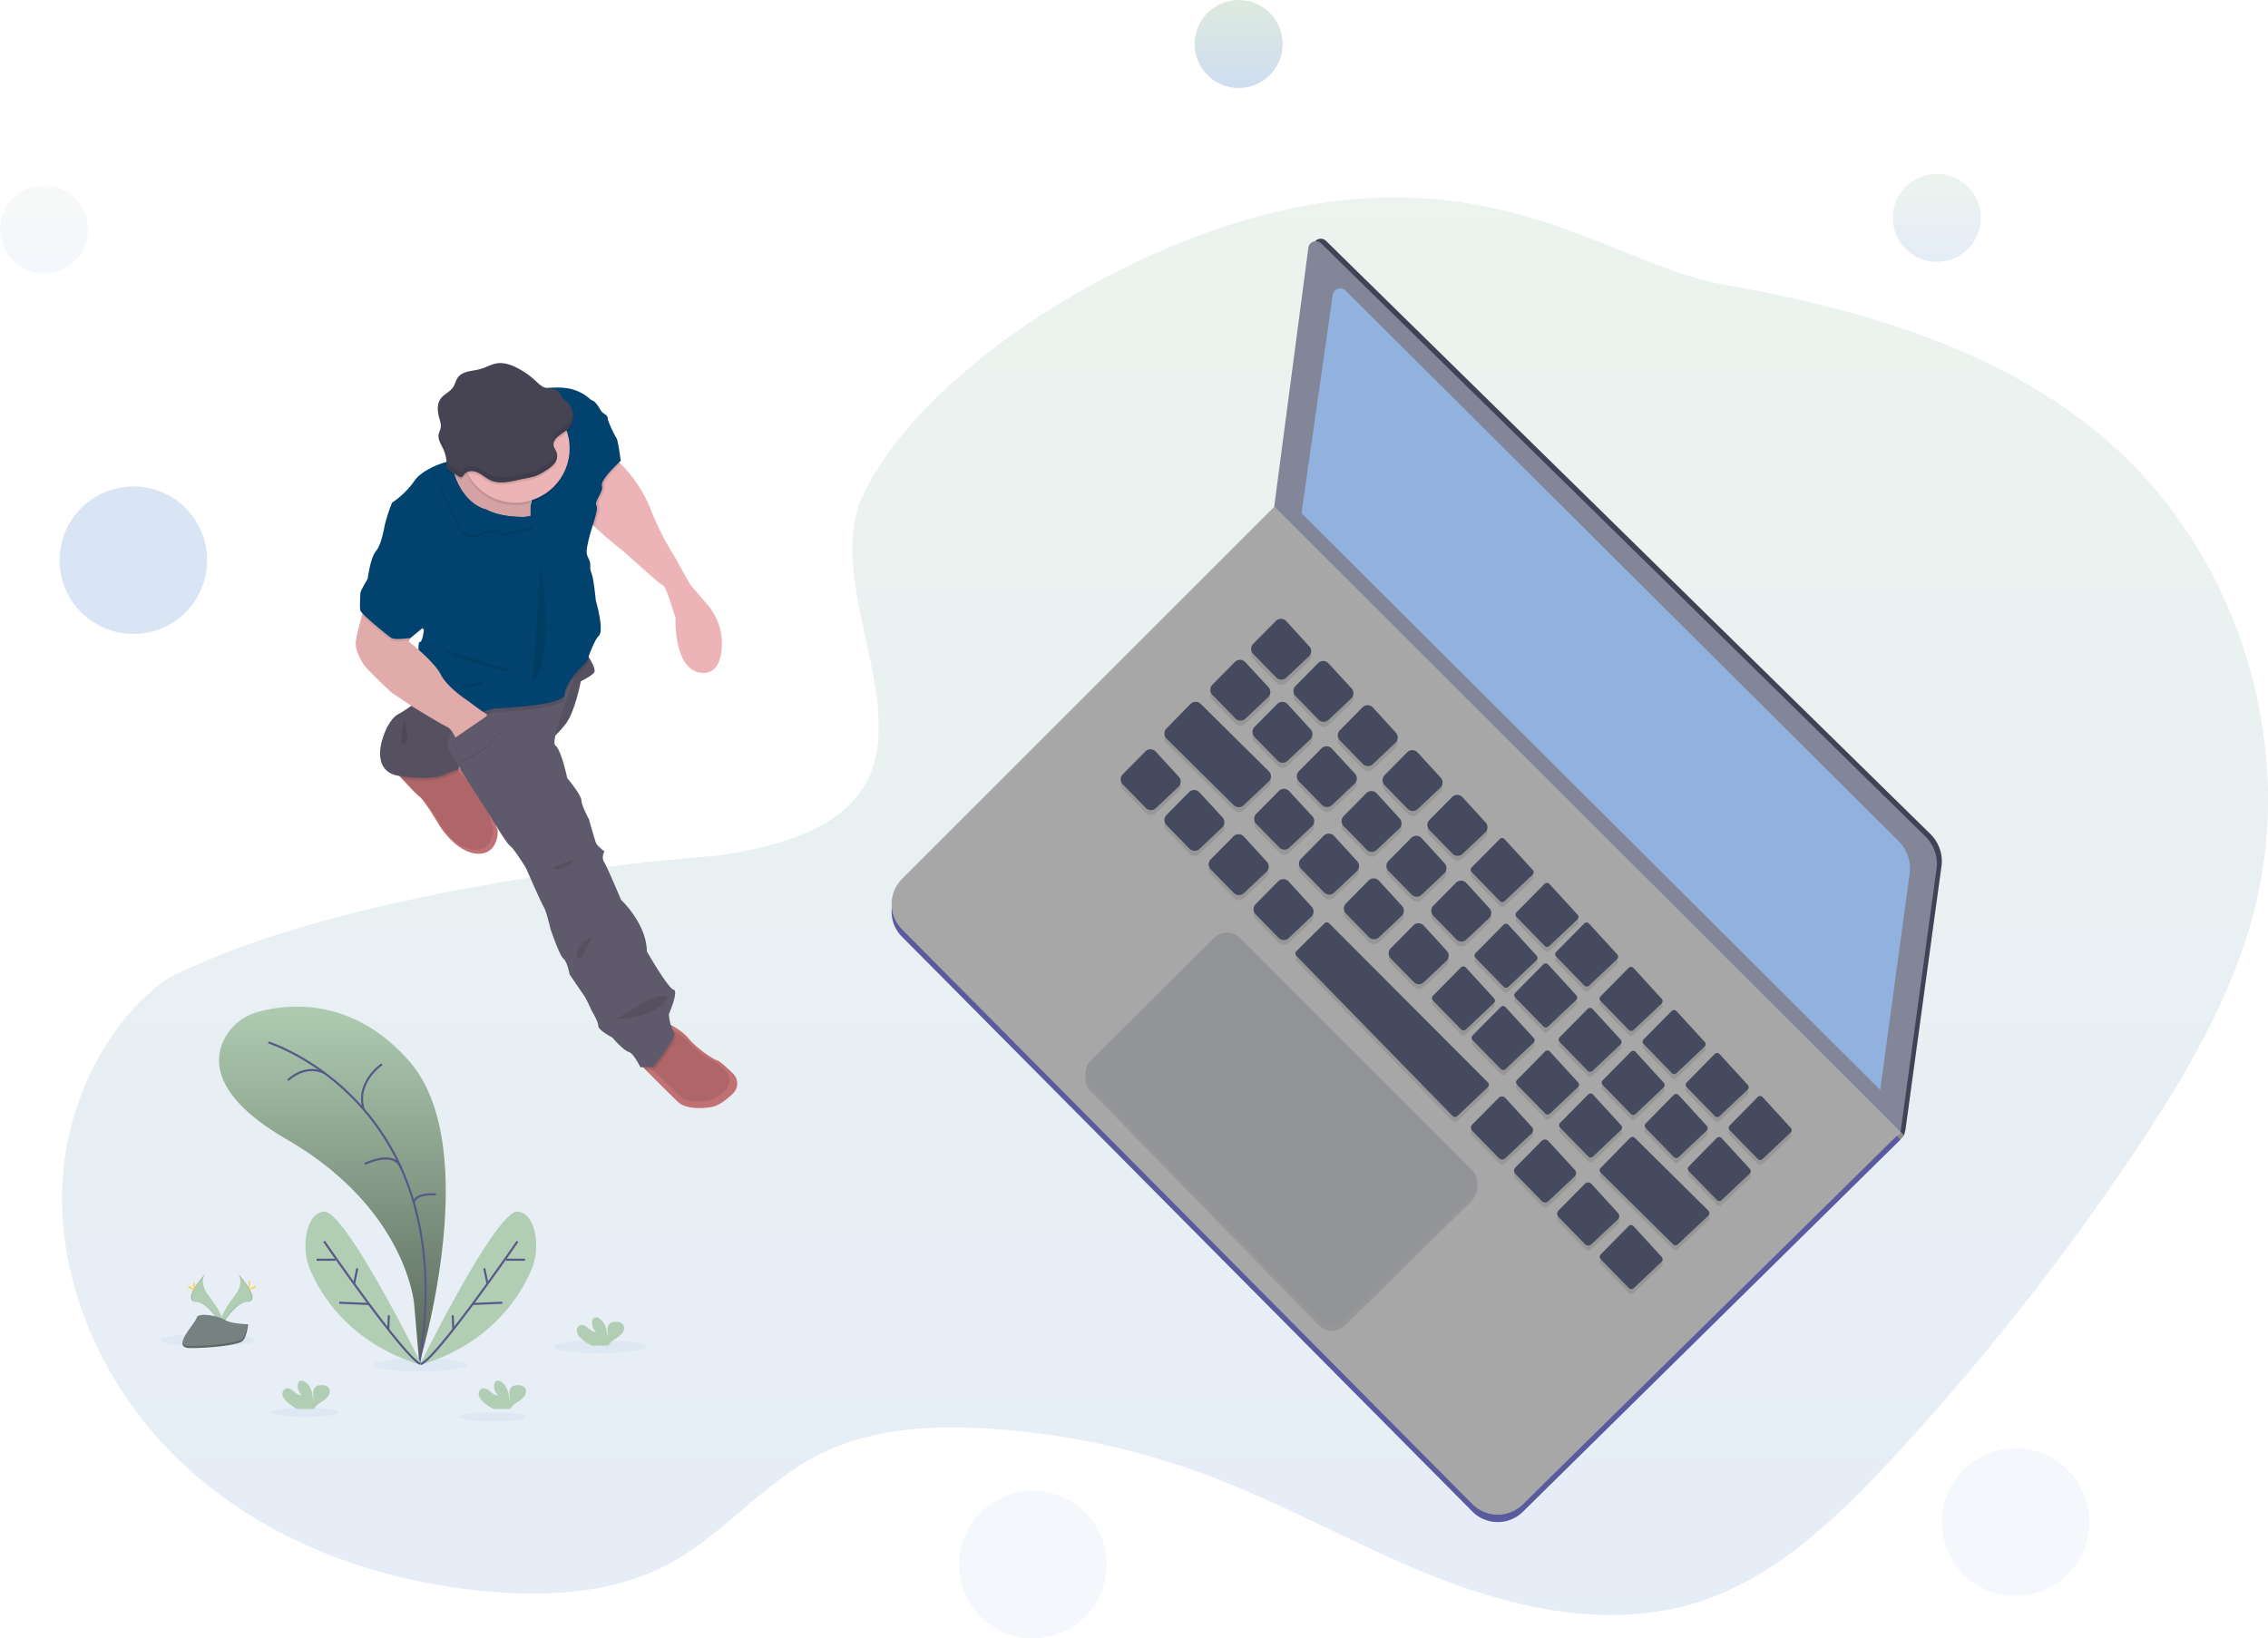 <svg xmlns="http://www.w3.org/2000/svg" xmlns:xlink="http://www.w3.org/1999/xlink" width="1079.123" height="779.71" viewBox="0 0 1079.123 779.71">
  <defs>
    <linearGradient id="linear-gradient" x1="0.5" x2="0.5" y2="1" gradientUnits="objectBoundingBox">
      <stop offset="0" stop-color="#b1ceb4"/>
      <stop offset="1" stop-color="#91b1df"/>
    </linearGradient>
    <linearGradient id="linear-gradient-5" x1="0.5" x2="0.5" y2="1" gradientUnits="objectBoundingBox">
      <stop offset="0" stop-color="#b1ceb4"/>
      <stop offset="1" stop-color="#59675a"/>
    </linearGradient>
  </defs>
  <g id="illu-right" transform="translate(0 -23.909)">
    <circle id="Ellipse_10" data-name="Ellipse 10" cx="20.941" cy="20.941" r="20.941" transform="translate(0 112.146)" opacity="0.1" fill="url(#linear-gradient)"/>
    <circle id="Ellipse_11" data-name="Ellipse 11" cx="20.941" cy="20.941" r="20.941" transform="translate(568.411 23.909)" opacity="0.44" fill="url(#linear-gradient)"/>
    <circle id="Ellipse_12" data-name="Ellipse 12" cx="20.941" cy="20.941" r="20.941" transform="translate(900.632 106.637)" opacity="0.24" fill="url(#linear-gradient)"/>
    <circle id="Ellipse_13" data-name="Ellipse 13" cx="35.095" cy="35.095" r="35.095" transform="translate(456.377 733.428)" fill="#91b1df" opacity="0.1"/>
    <circle id="Ellipse_14" data-name="Ellipse 14" cx="35.095" cy="35.095" r="35.095" transform="translate(923.906 713.194)" fill="#91b1df" opacity="0.1"/>
    <circle id="Ellipse_9" data-name="Ellipse 9" cx="35.095" cy="35.095" r="35.095" transform="translate(28.377 255.428)" fill="#91b1df" opacity="0.341"/>
    <path id="Path_1" data-name="Path 1" d="M452.309,311.42c-21.232,59.356,67.6,150.038-69.248,168.174C320.407,484.54,198.1,500.45,124.2,537.3c-28.029,18.136-48.54,57.259-51.116,95.153C69.5,685.043,94.64,737.459,134.082,772.448s91.8,53.452,144.361,57.479c27.97,2.14,57.2.155,82.051-12.867,26.276-13.767,45.445-38.658,71.827-52.232,24.455-12.586,53.064-14.358,80.521-12.712a360.8,360.8,0,0,1,105.122,22.345c38.377,14.416,74.064,35.28,112.354,49.9s81.073,22.761,120.215,10.572c36.732-11.453,65.834-39.268,91.974-67.441a1180.008,1180.008,0,0,0,117.311-148.418c23.632-35.4,45.629-72.747,56.085-114.009,19.973-78.885-7.523-167.887-68.506-221.707-50.5-44.661-118.308-64.024-184.685-75.816-46.667-8.263-97.067-51-186.234-39.326S478.891,248.767,452.309,311.42Z" transform="translate(-43.22 -48.356)" opacity="0.23" fill="url(#linear-gradient)"/>
    <path id="Path_2" data-name="Path 2" d="M934.016,576.791l1.617,1.627.726-2.8-.774-2.759H933.59Z" transform="translate(-29.734 -14.048)" fill="#464a5f"/>
    <path id="Path_3" data-name="Path 3" d="M934.016,576.791l1.617,1.627.726-2.8-.774-2.759H933.59Z" transform="translate(-29.734 -14.048)" opacity="0.1"/>
    <path id="Path_4" data-name="Path 4" d="M933.961,576.92l1.568,1.675-1.568,1.839-1.685-.629-.416-.813Z" transform="translate(-29.679 -14.177)" fill="#9c9ca1"/>
    <path id="Path_5" data-name="Path 5" d="M933.961,576.92l1.568,1.675-1.568,1.839-1.685-.629-.416-.813Z" transform="translate(-29.679 -14.177)" opacity="0.1"/>
    <path id="Path_6" data-name="Path 6" d="M663.322,310.28,486.266,487.335a17.02,17.02,0,0,0-.048,24.02L757.61,784.906a17.02,17.02,0,0,0,24.03.126l179.7-177.123Z" transform="translate(-57.056 -41.642)" fill="#6464af"/>
    <path id="Path_7" data-name="Path 7" d="M663.322,310.28,486.266,487.335a17.02,17.02,0,0,0-.048,24.02L757.61,784.906a17.02,17.02,0,0,0,24.03.126l179.7-177.123Z" transform="translate(-57.056 -41.642)" opacity="0.1"/>
    <path id="Path_8" data-name="Path 8" d="M663.322,306.65,486.266,483.705a17.02,17.02,0,0,0-.048,24.02L757.61,781.267a17.02,17.02,0,0,0,24.029.136l179.7-177.172Z" transform="translate(-57.056 -41.526)" fill="#a7a7a7"/>
    <path id="Path_9" data-name="Path 9" d="M687.976,178,671.73,301.281,969.746,598.9l17.117-125.317a18.124,18.124,0,0,0-5.267-15.423L694.056,175.887a3.6,3.6,0,0,0-6.08,2.111Z" transform="translate(-63.121 -37.329)" fill="#464a5f"/>
    <path id="Path_10" data-name="Path 10" d="M687.976,178,671.73,301.281,969.746,598.9l17.117-125.317a18.124,18.124,0,0,0-5.267-15.423L694.056,175.887a3.6,3.6,0,0,0-6.08,2.111Z" transform="translate(-63.121 -37.329)" opacity="0.1"/>
    <path id="Path_11" data-name="Path 11" d="M685.556,179.207,669.31,302.491,967.326,600.111l17.117-125.317a18.124,18.124,0,0,0-5.267-15.423L691.636,177.1a3.6,3.6,0,0,0-6.08,2.111Z" transform="translate(-63.044 -37.368)" fill="#838698"/>
    <g id="Group_1" data-name="Group 1" transform="translate(533.234 320.781)" opacity="0.1">
      <path id="Path_12" data-name="Path 12" d="M669.743,365.137l-10.776,10.872a3.418,3.418,0,0,0,0,4.841l10.921,11.2a3.427,3.427,0,0,0,4.841.1l10.727-10.127a3.418,3.418,0,0,0,.174-4.792l-10.921-11.947a3.418,3.418,0,0,0-4.967-.145Z" transform="translate(-595.917 -364.138)"/>
      <path id="Path_13" data-name="Path 13" d="M690.485,385.886l-10.737,10.863a3.418,3.418,0,0,0,0,4.792l10.921,11.2a3.417,3.417,0,0,0,4.841.1l10.727-10.117a3.437,3.437,0,0,0,.174-4.841l-10.959-11.918a3.418,3.418,0,0,0-4.967-.077Z" transform="translate(-596.58 -364.798)"/>
      <path id="Path_14" data-name="Path 14" d="M712.265,407.656l-10.737,10.872a3.427,3.427,0,0,0,0,4.792l10.93,11.2a3.427,3.427,0,0,0,4.841.1l10.727-10.127a3.417,3.417,0,0,0,.174-4.792L717.28,407.752a3.418,3.418,0,0,0-5.015-.1Z" transform="translate(-597.274 -365.491)"/>
      <path id="Path_15" data-name="Path 15" d="M734.285,429.687l-10.727,10.921a3.427,3.427,0,0,0,0,4.792l10.93,11.2a3.427,3.427,0,0,0,4.841.1l10.717-10.127a3.408,3.408,0,0,0,.184-4.792l-10.979-12a3.427,3.427,0,0,0-4.967-.1Z" transform="translate(-597.975 -366.193)"/>
      <path id="Path_16" data-name="Path 16" d="M756.314,451.717l-10.727,10.892a3.427,3.427,0,0,0,0,4.841l10.93,11.2a3.427,3.427,0,0,0,4.841.1l10.718-10.127a3.408,3.408,0,0,0,.184-4.792l-10.921-11.947a3.427,3.427,0,0,0-5.025-.165Z" transform="translate(-598.676 -366.895)"/>
      <path id="Path_17" data-name="Path 17" d="M779.666,472.354l-13.331,13.506a1.607,1.607,0,0,0,0,2.246l13.428,13.757a1.607,1.607,0,0,0,2.246,0l13.332-12.586a1.6,1.6,0,0,0,.077-2.246L782,472.354a1.607,1.607,0,0,0-2.333,0Z" transform="translate(-599.354 -367.569)"/>
      <path id="Path_18" data-name="Path 18" d="M801.7,494.384l-13.331,13.554a1.6,1.6,0,0,0,0,2.236l13.428,13.767a1.607,1.607,0,0,0,2.246,0l13.331-12.586a1.6,1.6,0,0,0,.077-2.246L804.03,494.433a1.607,1.607,0,0,0-2.333-.048Z" transform="translate(-600.056 -368.271)"/>
      <path id="Path_19" data-name="Path 19" d="M821.2,513.885l-13.331,13.554a1.6,1.6,0,0,0,0,2.236l13.428,13.767a1.607,1.607,0,0,0,2.246,0l13.331-12.586a1.6,1.6,0,0,0,.077-2.246L823.52,513.982a1.607,1.607,0,0,0-2.324-.1Z" transform="translate(-600.677 -368.893)"/>
      <path id="Path_20" data-name="Path 20" d="M843.036,535.723l-13.331,13.5a1.6,1.6,0,0,0,0,2.246l13.428,13.757a1.6,1.6,0,0,0,2.246,0l13.331-12.586a1.607,1.607,0,0,0,.078-2.246L845.37,535.714a1.607,1.607,0,0,0-2.333.01Z" transform="translate(-601.372 -369.587)"/>
      <path id="Path_21" data-name="Path 21" d="M864.186,556.875l-13.331,13.5a1.6,1.6,0,0,0,0,2.246l13.428,13.767a1.607,1.607,0,0,0,2.246,0L879.861,573.8a1.607,1.607,0,0,0,.077-2.246l-13.467-14.629a1.607,1.607,0,0,0-2.285-.048Z" transform="translate(-602.046 -370.262)"/>
      <path id="Path_22" data-name="Path 22" d="M885.336,577.985l-13.351,13.554a1.6,1.6,0,0,0,0,2.236l13.428,13.767a1.607,1.607,0,0,0,2.246,0l13.331-12.586a1.6,1.6,0,0,0,.078-2.246L887.65,578.033a1.607,1.607,0,0,0-2.314-.048Z" transform="translate(-602.719 -370.934)"/>
      <path id="Path_23" data-name="Path 23" d="M906.486,599.175l-13.331,13.506a1.607,1.607,0,0,0,0,2.246l13.389,13.757a1.607,1.607,0,0,0,2.246.048l13.332-12.586a1.6,1.6,0,0,0,.077-2.246l-13.419-14.677a1.607,1.607,0,0,0-2.295-.048Z" transform="translate(-603.394 -371.609)"/>
      <path id="Path_24" data-name="Path 24" d="M649.614,385.277l-10.727,10.863a3.417,3.417,0,0,0,0,4.841l10.93,11.2a3.418,3.418,0,0,0,4.841.1l10.717-10.117a3.427,3.427,0,0,0,.184-4.841l-10.988-11.957a3.427,3.427,0,0,0-4.957-.087Z" transform="translate(-595.278 -364.779)"/>
      <path id="Path_25" data-name="Path 25" d="M605.614,429.267l-10.737,10.863a3.427,3.427,0,0,0,0,4.841L605.8,456.084a3.418,3.418,0,0,0,4.792.107l10.727-10.127a3.408,3.408,0,0,0,.174-4.792l-10.921-11.908a3.418,3.418,0,0,0-4.957-.1Z" transform="translate(-593.876 -366.18)"/>
      <path id="Path_26" data-name="Path 26" d="M670.354,406.015l-10.737,10.863a3.417,3.417,0,0,0,0,4.841l10.921,11.2a3.427,3.427,0,0,0,4.841.106L686.1,422.851a3.437,3.437,0,0,0,.174-4.841l-10.921-11.937a3.408,3.408,0,0,0-5-.058Z" transform="translate(-595.938 -365.438)"/>
      <path id="Path_27" data-name="Path 27" d="M692.125,427.795,681.4,438.657a3.417,3.417,0,0,0,0,4.792l10.93,11.2a3.417,3.417,0,0,0,4.841.1l10.717-10.117a3.427,3.427,0,0,0,.184-4.841L697.15,427.843a3.427,3.427,0,0,0-5.025-.048Z" transform="translate(-596.633 -366.131)"/>
      <path id="Path_28" data-name="Path 28" d="M714.155,449.818,703.428,460.69a3.417,3.417,0,0,0,0,4.792l10.93,11.2a3.408,3.408,0,0,0,4.792.1l10.727-10.117a3.427,3.427,0,0,0,.184-4.841l-10.94-11.86a3.437,3.437,0,0,0-4.967-.145Z" transform="translate(-597.334 -366.835)"/>
      <path id="Path_29" data-name="Path 29" d="M627.065,449.3l-10.737,10.863a3.418,3.418,0,0,0,0,4.792l10.921,11.2a3.418,3.418,0,0,0,4.841.1l10.727-10.117a3.437,3.437,0,0,0,.174-4.841L632.07,449.363a3.408,3.408,0,0,0-5.005-.058Z" transform="translate(-594.56 -366.817)"/>
      <path id="Path_30" data-name="Path 30" d="M648.834,471.076l-10.727,10.872a3.418,3.418,0,0,0,0,4.841l10.93,11.2a3.418,3.418,0,0,0,4.841.1L664.6,487.97a3.427,3.427,0,0,0,.184-4.841l-10.921-11.947a3.427,3.427,0,0,0-5.025-.107Z" transform="translate(-595.253 -367.511)"/>
      <path id="Path_31" data-name="Path 31" d="M670.865,493.106l-10.727,10.872a3.418,3.418,0,0,0,0,4.792l10.93,11.2a3.427,3.427,0,0,0,4.841.1l10.718-10.127a3.408,3.408,0,0,0,.184-4.792L675.89,493.2a3.427,3.427,0,0,0-5.025-.1Z" transform="translate(-595.956 -368.212)"/>
      <path id="Path_32" data-name="Path 32" d="M736.185,471.847l-10.727,10.872a3.418,3.418,0,0,0,0,4.792l10.93,11.2a3.418,3.418,0,0,0,4.841.1l10.727-10.117a3.418,3.418,0,0,0,.174-4.841l-10.988-11.889a3.418,3.418,0,0,0-4.957-.116Z" transform="translate(-598.036 -367.536)"/>
      <path id="Path_33" data-name="Path 33" d="M758.215,493.876l-10.737,10.872a3.418,3.418,0,0,0,0,4.792l10.93,11.2a3.418,3.418,0,0,0,4.841.1l10.727-10.127a3.408,3.408,0,0,0,.174-4.792l-10.979-11.957a3.417,3.417,0,0,0-4.957-.087Z" transform="translate(-598.737 -368.238)"/>
      <path id="Path_34" data-name="Path 34" d="M781.546,514.513l-13.331,13.554a1.6,1.6,0,0,0,0,2.246l13.438,13.7a1.6,1.6,0,0,0,2.246,0l13.331-12.586a1.607,1.607,0,0,0,.077-2.246L783.889,514.5a1.607,1.607,0,0,0-2.343.01Z" transform="translate(-599.414 -368.911)"/>
      <path id="Path_35" data-name="Path 35" d="M801.066,533.984l-13.331,13.554a1.6,1.6,0,0,0,0,2.246l13.428,13.757a1.6,1.6,0,0,0,2.246,0l13.331-12.586a1.607,1.607,0,0,0,.077-2.246L803.4,534.033a1.607,1.607,0,0,0-2.333-.048Z" transform="translate(-600.036 -369.532)"/>
      <path id="Path_36" data-name="Path 36" d="M822.906,555.855l-13.341,13.554a1.6,1.6,0,0,0,0,2.236l13.419,13.767a1.607,1.607,0,0,0,2.246,0l13.331-12.586a1.6,1.6,0,0,0,.087-2.246L825.23,555.9a1.607,1.607,0,0,0-2.324-.048Z" transform="translate(-600.731 -370.229)"/>
      <path id="Path_37" data-name="Path 37" d="M844.056,576.984l-13.331,13.554a1.6,1.6,0,0,0,0,2.246l13.419,13.757a1.617,1.617,0,0,0,2.256,0l13.322-12.586a1.6,1.6,0,0,0,.087-2.246L846.39,577.033a1.607,1.607,0,0,0-2.333-.048Z" transform="translate(-601.405 -370.902)"/>
      <path id="Path_38" data-name="Path 38" d="M671.195,448.726l-10.737,10.882a3.418,3.418,0,0,0,0,4.792l10.93,11.2a3.408,3.408,0,0,0,4.841.1l10.727-10.117a3.427,3.427,0,0,0,.174-4.841l-10.979-11.918a3.408,3.408,0,0,0-4.957-.1Z" transform="translate(-595.966 -366.8)"/>
      <path id="Path_39" data-name="Path 39" d="M693.225,470.755l-10.737,10.853a3.418,3.418,0,0,0,0,4.792l10.931,11.2a3.408,3.408,0,0,0,4.841.1l10.727-10.117a3.437,3.437,0,0,0,.174-4.841L698.24,470.8a3.408,3.408,0,0,0-5.015-.048Z" transform="translate(-596.667 -367.499)"/>
      <path id="Path_40" data-name="Path 40" d="M715.255,492.784l-10.737,10.824a3.418,3.418,0,0,0,0,4.792l10.921,11.2a3.418,3.418,0,0,0,4.841.1l10.727-10.117a3.437,3.437,0,0,0,.174-4.841L720.26,492.794a3.418,3.418,0,0,0-5.005-.01Z" transform="translate(-597.369 -368.201)"/>
      <path id="Path_41" data-name="Path 41" d="M737.285,514.815l-10.737,10.863a3.418,3.418,0,0,0,0,4.792l10.921,11.2a3.417,3.417,0,0,0,4.841.1l10.727-10.117a3.437,3.437,0,0,0,.174-4.841L742.29,514.863a3.418,3.418,0,0,0-5.005-.048Z" transform="translate(-598.071 -368.903)"/>
      <path id="Path_42" data-name="Path 42" d="M760.636,535.453l-13.341,13.5a1.607,1.607,0,0,0,0,2.246l13.419,13.757a1.6,1.6,0,0,0,2.246,0l13.331-12.586a1.6,1.6,0,0,0,.087-2.246L762.96,535.434a1.6,1.6,0,0,0-2.323.019Z" transform="translate(-598.748 -369.578)"/>
      <path id="Path_43" data-name="Path 43" d="M780.136,554.983l-13.341,13.5a1.607,1.607,0,0,0,0,2.246l13.419,13.758a1.6,1.6,0,0,0,2.246,0L795.791,571.9a1.6,1.6,0,0,0,.087-2.246l-13.409-14.667a1.6,1.6,0,0,0-2.333,0Z" transform="translate(-599.369 -370.2)"/>
      <path id="Path_44" data-name="Path 44" d="M801.966,576.785l-13.331,13.554a1.607,1.607,0,0,0,0,2.246l13.419,13.757a1.6,1.6,0,0,0,2.246.048l13.331-12.586a1.6,1.6,0,0,0,.087-2.246L804.29,576.882a1.607,1.607,0,0,0-2.324-.1Z" transform="translate(-600.065 -370.896)"/>
      <path id="Path_45" data-name="Path 45" d="M823.126,597.983,809.785,611.44a1.607,1.607,0,0,0,0,2.246L823.2,627.444a1.6,1.6,0,0,0,2.246.048l13.332-12.586a1.6,1.6,0,0,0,.087-2.246l-13.4-14.677a1.588,1.588,0,0,0-2.343,0Z" transform="translate(-600.738 -371.569)"/>
      <path id="Path_46" data-name="Path 46" d="M865.206,598.155l-13.331,13.554a1.6,1.6,0,0,0,0,2.246L865.3,627.713a1.6,1.6,0,0,0,2.246.048l13.332-12.586a1.607,1.607,0,0,0,.077-2.246L867.54,598.252a1.607,1.607,0,0,0-2.333-.1Z" transform="translate(-602.079 -371.577)"/>
      <path id="Path_47" data-name="Path 47" d="M886.355,619.314l-13.37,13.5a1.6,1.6,0,0,0,0,2.246l13.457,13.757a1.6,1.6,0,0,0,2.246.048l13.331-12.586a1.607,1.607,0,0,0,.078-2.246l-13.419-14.677a1.6,1.6,0,0,0-2.324-.039Z" transform="translate(-602.751 -372.25)"/>
      <path id="Path_48" data-name="Path 48" d="M779.226,599.549,766.64,612.261a2.149,2.149,0,0,0,0,3.011l12.673,12.993a2.149,2.149,0,0,0,3.011.058l12.586-11.84a2.159,2.159,0,0,0,.135-2.963l-12.673-13.864a2.159,2.159,0,0,0-3.147-.106Z" transform="translate(-599.359 -371.616)"/>
      <path id="Path_49" data-name="Path 49" d="M800.376,620.7,787.79,633.411a2.149,2.149,0,0,0,0,3.011l12.673,12.992a2.149,2.149,0,0,0,3.011.058l12.586-11.84a2.149,2.149,0,0,0,.116-3.011l-12.712-13.864a2.159,2.159,0,0,0-3.088-.058Z" transform="translate(-600.033 -372.29)"/>
      <path id="Path_50" data-name="Path 50" d="M821.566,641.849,808.98,654.561a2.149,2.149,0,0,0,0,3.011l12.673,12.993a2.149,2.149,0,0,0,3.011.068l12.586-11.85a2.14,2.14,0,0,0,.116-3.011l-12.673-13.854a2.14,2.14,0,0,0-3.127-.068Z" transform="translate(-600.708 -372.962)"/>
      <path id="Path_51" data-name="Path 51" d="M843.076,662.584l-13.331,13.506a1.607,1.607,0,0,0,0,2.246l13.428,13.757a1.6,1.6,0,0,0,2.246,0l13.331-12.586a1.6,1.6,0,0,0,.077-2.246L845.41,662.584a1.607,1.607,0,0,0-2.333,0Z" transform="translate(-601.374 -373.627)"/>
      <path id="Path_52" data-name="Path 52" d="M627.79,405.907l-11.443,11.676a3.418,3.418,0,0,0,0,4.841L648.3,454.053a3.427,3.427,0,0,0,4.754.058l11.927-11.221a3.427,3.427,0,0,0,.068-4.928l-32.433-32.085A3.418,3.418,0,0,0,627.79,405.907Z" transform="translate(-594.56 -365.436)"/>
      <path id="Path_53" data-name="Path 53" d="M843.735,619.264l-13.99,14.251a1.626,1.626,0,0,0,0,2.266l34.476,34.127a1.6,1.6,0,0,0,2.227,0l14.58-13.719a1.6,1.6,0,0,0,0-2.3l-35.076-34.7A1.607,1.607,0,0,0,843.735,619.264Z" transform="translate(-601.374 -372.248)"/>
      <path id="Path_54" data-name="Path 54" d="M693.545,513.8l-13.351,13.225a1.588,1.588,0,0,0,0,2.256l74.344,76.2a1.607,1.607,0,0,0,2.246,0l14.522-13.7a1.6,1.6,0,0,0,0-2.294l-75.516-75.719A1.607,1.607,0,0,0,693.545,513.8Z" transform="translate(-596.611 -368.89)"/>
    </g>
    <path id="Path_55" data-name="Path 55" d="M669.743,362.717l-10.776,10.892a3.418,3.418,0,0,0,0,4.792l10.921,11.2a3.427,3.427,0,0,0,4.841.1l10.727-10.127a3.418,3.418,0,0,0,.174-4.792L674.71,362.833a3.418,3.418,0,0,0-4.967-.116Z" transform="translate(-62.684 -43.28)" fill="#464a5f"/>
    <path id="Path_56" data-name="Path 56" d="M690.485,383.466l-10.737,10.863a3.418,3.418,0,0,0,0,4.792l10.921,11.2a3.418,3.418,0,0,0,4.841.1L706.236,400.3a3.437,3.437,0,0,0,.174-4.841l-10.959-11.908a3.418,3.418,0,0,0-4.967-.087Z" transform="translate(-63.346 -43.94)" fill="#464a5f"/>
    <path id="Path_57" data-name="Path 57" d="M712.265,405.235l-10.737,10.872a3.427,3.427,0,0,0,0,4.792l10.911,11.182a3.427,3.427,0,0,0,4.841.1l10.727-10.127a3.418,3.418,0,0,0,.174-4.841L717.26,405.264a3.417,3.417,0,0,0-5-.029Z" transform="translate(-64.039 -44.632)" fill="#464a5f"/>
    <path id="Path_58" data-name="Path 58" d="M734.284,427.267l-10.727,10.863a3.437,3.437,0,0,0,0,4.841l10.93,11.2a3.427,3.427,0,0,0,4.841.1l10.718-10.127a3.408,3.408,0,0,0,.184-4.792l-10.979-11.986a3.427,3.427,0,0,0-4.967-.1Z" transform="translate(-64.74 -45.335)" fill="#464a5f"/>
    <path id="Path_59" data-name="Path 59" d="M756.314,449.3l-10.727,10.863a3.427,3.427,0,0,0,0,4.841l10.93,11.192a3.427,3.427,0,0,0,4.841.106l10.717-10.127a3.408,3.408,0,0,0,.184-4.841l-10.921-11.947a3.427,3.427,0,0,0-5.025-.087Z" transform="translate(-65.442 -46.036)" fill="#464a5f"/>
    <path id="Path_60" data-name="Path 60" d="M779.667,469.984l-13.331,13.457a1.6,1.6,0,0,0,0,2.236l13.428,13.767a1.607,1.607,0,0,0,2.246.048l13.331-12.586a1.6,1.6,0,0,0,.078-2.246L781.99,469.984a1.607,1.607,0,0,0-2.324,0Z" transform="translate(-66.12 -46.713)" fill="#464a5f"/>
    <path id="Path_61" data-name="Path 61" d="M801.7,491.984l-13.331,13.506a1.6,1.6,0,0,0,0,2.236l13.428,13.767a1.607,1.607,0,0,0,2.246,0l13.331-12.586a1.6,1.6,0,0,0,.077-2.246L804.02,491.984a1.607,1.607,0,0,0-2.323,0Z" transform="translate(-66.822 -47.413)" fill="#464a5f"/>
    <path id="Path_62" data-name="Path 62" d="M821.2,511.464,807.865,524.97a1.6,1.6,0,0,0,0,2.237l13.419,13.806a1.607,1.607,0,0,0,2.246,0l13.331-12.586a1.6,1.6,0,0,0,.078-2.246L823.52,511.5a1.607,1.607,0,0,0-2.324-.039Z" transform="translate(-67.443 -48.034)" fill="#464a5f"/>
    <path id="Path_63" data-name="Path 63" d="M843.036,533.3,829.7,546.8a1.6,1.6,0,0,0,0,2.246L843.133,562.8a1.6,1.6,0,0,0,2.246.048l13.331-12.586a1.607,1.607,0,0,0,.078-2.246L845.37,533.333a1.607,1.607,0,0,0-2.333-.029Z" transform="translate(-68.138 -48.73)" fill="#464a5f"/>
    <path id="Path_64" data-name="Path 64" d="M864.186,554.455l-13.331,13.5a1.6,1.6,0,0,0,0,2.246l13.419,13.816a1.607,1.607,0,0,0,2.246,0l13.331-12.586a1.607,1.607,0,0,0,.078-2.246L866.471,554.5a1.607,1.607,0,0,0-2.285-.048Z" transform="translate(-68.812 -49.404)" fill="#464a5f"/>
    <path id="Path_65" data-name="Path 65" d="M885.336,575.6l-13.331,13.554a1.6,1.6,0,0,0,0,2.236l13.428,13.767a1.607,1.607,0,0,0,2.246,0l13.331-12.586a1.6,1.6,0,0,0,.078-2.246L887.67,575.653a1.607,1.607,0,0,0-2.333-.048Z" transform="translate(-69.485 -50.077)" fill="#464a5f"/>
    <path id="Path_66" data-name="Path 66" d="M906.486,596.754l-13.331,13.554a1.607,1.607,0,0,0,0,2.246l13.389,13.709a1.607,1.607,0,0,0,2.246,0l13.332-12.586a1.6,1.6,0,0,0,.077-2.246l-13.419-14.677a1.607,1.607,0,0,0-2.294,0Z" transform="translate(-70.159 -50.751)" fill="#464a5f"/>
    <path id="Path_67" data-name="Path 67" d="M649.615,382.857,638.888,393.72a3.417,3.417,0,0,0,0,4.792l10.93,11.2a3.417,3.417,0,0,0,4.841.1l10.717-10.117a3.427,3.427,0,0,0,.184-4.841l-10.989-11.889a3.427,3.427,0,0,0-4.957-.106Z" transform="translate(-62.044 -43.921)" fill="#464a5f"/>
    <path id="Path_68" data-name="Path 68" d="M605.614,426.847l-10.737,10.863a3.427,3.427,0,0,0,0,4.841l10.93,11.192a3.418,3.418,0,0,0,4.792.107l10.727-10.127a3.427,3.427,0,0,0,.174-4.841l-10.93-11.918a3.408,3.408,0,0,0-4.957-.116Z" transform="translate(-60.642 -45.322)" fill="#464a5f"/>
    <path id="Path_69" data-name="Path 69" d="M670.354,403.595l-10.737,10.863a3.417,3.417,0,0,0,0,4.792l10.921,11.2a3.418,3.418,0,0,0,4.841.1L686.1,420.412a3.437,3.437,0,0,0,.174-4.841L675.35,403.634a3.408,3.408,0,0,0-5-.039Z" transform="translate(-62.704 -44.58)" fill="#464a5f"/>
    <path id="Path_70" data-name="Path 70" d="M692.125,425.367,681.4,436.239a3.417,3.417,0,0,0,0,4.792l10.93,11.2a3.417,3.417,0,0,0,4.841.1l10.717-10.117a3.427,3.427,0,0,0,.184-4.841l-10.979-11.908a3.437,3.437,0,0,0-4.967-.1Z" transform="translate(-63.398 -45.275)" fill="#464a5f"/>
    <path id="Path_71" data-name="Path 71" d="M714.155,447.4l-10.727,10.872a3.417,3.417,0,0,0,0,4.792l10.93,11.2a3.418,3.418,0,0,0,4.792.1l10.727-10.117a3.427,3.427,0,0,0,.184-4.841l-10.921-11.947a3.427,3.427,0,0,0-4.986-.058Z" transform="translate(-64.1 -45.976)" fill="#464a5f"/>
    <path id="Path_72" data-name="Path 72" d="M627.065,446.886l-10.737,10.863a3.418,3.418,0,0,0,0,4.792l10.921,11.2a3.418,3.418,0,0,0,4.841.1l10.727-10.117a3.437,3.437,0,0,0,.174-4.841l-10.969-11.918a3.408,3.408,0,0,0-4.957-.077Z" transform="translate(-61.326 -45.96)" fill="#464a5f"/>
    <path id="Path_73" data-name="Path 73" d="M648.835,468.655l-10.727,10.872a3.418,3.418,0,0,0,0,4.792l10.93,11.2a3.427,3.427,0,0,0,4.841.1L664.6,485.5a3.427,3.427,0,0,0,.184-4.841L653.86,468.713a3.427,3.427,0,0,0-5.025-.058Z" transform="translate(-62.019 -46.652)" fill="#464a5f"/>
    <path id="Path_74" data-name="Path 74" d="M670.865,490.686l-10.727,10.921a3.418,3.418,0,0,0,0,4.792l10.93,11.2a3.427,3.427,0,0,0,4.841.1l10.718-10.127a3.408,3.408,0,0,0,.184-4.792L675.89,490.832a3.427,3.427,0,0,0-5.025-.145Z" transform="translate(-62.721 -47.355)" fill="#464a5f"/>
    <path id="Path_75" data-name="Path 75" d="M736.185,469.425,725.458,480.3a3.417,3.417,0,0,0,0,4.792l10.93,11.2a3.418,3.418,0,0,0,4.841.1l10.727-10.127a3.408,3.408,0,0,0,.174-4.841L741.21,469.473a3.418,3.418,0,0,0-5.025-.048Z" transform="translate(-64.801 -46.676)" fill="#464a5f"/>
    <path id="Path_76" data-name="Path 76" d="M758.215,491.456l-10.737,10.872a3.418,3.418,0,0,0,0,4.792l10.93,11.2a3.418,3.418,0,0,0,4.841.1l10.727-10.127a3.408,3.408,0,0,0,.174-4.792L763.23,491.552a3.418,3.418,0,0,0-5.015-.1Z" transform="translate(-65.503 -47.379)" fill="#464a5f"/>
    <path id="Path_77" data-name="Path 77" d="M781.546,512.094,768.215,525.6a1.6,1.6,0,0,0,0,2.246L781.643,541.6a1.6,1.6,0,0,0,2.246,0l13.331-12.586a1.607,1.607,0,0,0,.077-2.246L783.88,512.094a1.607,1.607,0,0,0-2.333,0Z" transform="translate(-66.18 -48.054)" fill="#464a5f"/>
    <path id="Path_78" data-name="Path 78" d="M801.066,531.594,787.735,545.1a1.6,1.6,0,0,0,0,2.246L801.163,561.1a1.6,1.6,0,0,0,2.246,0l13.331-12.586a1.607,1.607,0,0,0,.077-2.246L803.4,531.594a1.607,1.607,0,0,0-2.333,0Z" transform="translate(-66.801 -48.675)" fill="#464a5f"/>
    <path id="Path_79" data-name="Path 79" d="M822.906,553.435,809.565,566.94a1.6,1.6,0,0,0,0,2.236l13.419,13.767a1.607,1.607,0,0,0,2.246,0l13.331-12.586a1.6,1.6,0,0,0,.087-2.246L825.23,553.483a1.607,1.607,0,0,0-2.324-.048Z" transform="translate(-67.497 -49.371)" fill="#464a5f"/>
    <path id="Path_80" data-name="Path 80" d="M844.056,574.584l-13.331,13.506a1.6,1.6,0,0,0,0,2.246l13.419,13.757a1.617,1.617,0,0,0,2.256,0l13.322-12.586a1.6,1.6,0,0,0,.087-2.246L846.39,574.584a1.607,1.607,0,0,0-2.333,0Z" transform="translate(-68.171 -50.044)" fill="#464a5f"/>
    <path id="Path_81" data-name="Path 81" d="M671.195,446.306l-10.737,10.863a3.418,3.418,0,0,0,0,4.792l10.93,11.2a3.408,3.408,0,0,0,4.841.1l10.727-10.117a3.427,3.427,0,0,0,.174-4.841l-10.979-11.9a3.408,3.408,0,0,0-4.957-.1Z" transform="translate(-62.731 -45.942)" fill="#464a5f"/>
    <path id="Path_82" data-name="Path 82" d="M693.224,468.336,682.487,479.2a3.417,3.417,0,0,0,0,4.841l10.93,11.2a3.408,3.408,0,0,0,4.841.1l10.727-10.117a3.437,3.437,0,0,0,.174-4.841l-10.921-11.937a3.408,3.408,0,0,0-5.015-.106Z" transform="translate(-63.432 -46.643)" fill="#464a5f"/>
    <path id="Path_83" data-name="Path 83" d="M715.255,490.365l-10.737,10.863a3.418,3.418,0,0,0,0,4.792l10.921,11.2a3.418,3.418,0,0,0,4.841.1L731.006,507.2a3.437,3.437,0,0,0,.174-4.841L720.26,490.413a3.418,3.418,0,0,0-5.005-.048Z" transform="translate(-64.134 -47.344)" fill="#464a5f"/>
    <path id="Path_84" data-name="Path 84" d="M737.284,512.386l-10.737,10.872a3.418,3.418,0,0,0,0,4.841l10.921,11.2a3.418,3.418,0,0,0,4.841.1l10.727-10.117a3.437,3.437,0,0,0,.174-4.841l-10.921-11.947a3.427,3.427,0,0,0-5.005-.106Z" transform="translate(-64.835 -48.046)" fill="#464a5f"/>
    <path id="Path_85" data-name="Path 85" d="M760.636,533.034,747.3,546.54a1.607,1.607,0,0,0,0,2.246l13.419,13.757a1.6,1.6,0,0,0,2.246.048l13.331-12.586a1.607,1.607,0,0,0,.087-2.256L762.96,533.073a1.6,1.6,0,0,0-2.323-.039Z" transform="translate(-65.513 -48.721)" fill="#464a5f"/>
    <path id="Path_86" data-name="Path 86" d="M780.136,552.534l-13.341,13.5a1.607,1.607,0,0,0,0,2.246l13.419,13.738a1.6,1.6,0,0,0,2.246.048l13.331-12.586a1.607,1.607,0,0,0,.087-2.256l-13.409-14.648a1.6,1.6,0,0,0-2.333-.039Z" transform="translate(-66.135 -49.342)" fill="#464a5f"/>
    <path id="Path_87" data-name="Path 87" d="M801.966,574.364l-13.331,13.554a1.607,1.607,0,0,0,0,2.246l13.419,13.757a1.6,1.6,0,0,0,2.246,0l13.331-12.586a1.6,1.6,0,0,0,.087-2.246L804.29,574.413a1.607,1.607,0,0,0-2.324-.048Z" transform="translate(-66.83 -50.038)" fill="#464a5f"/>
    <path id="Path_88" data-name="Path 88" d="M823.126,595.524l-13.341,13.5a1.607,1.607,0,0,0,0,2.246L823.2,625.014a1.6,1.6,0,0,0,2.246,0l13.331-12.586a1.6,1.6,0,0,0,.087-2.246l-13.4-14.619a1.588,1.588,0,0,0-2.343-.039Z" transform="translate(-67.504 -50.711)" fill="#464a5f"/>
    <path id="Path_89" data-name="Path 89" d="M865.206,595.734l-13.331,13.554a1.6,1.6,0,0,0,0,2.246L865.3,625.292a1.6,1.6,0,0,0,2.246,0l13.332-12.586a1.607,1.607,0,0,0,.077-2.246L867.53,595.783a1.607,1.607,0,0,0-2.324-.048Z" transform="translate(-68.844 -50.718)" fill="#464a5f"/>
    <path id="Path_90" data-name="Path 90" d="M886.356,616.885l-13.331,13.554a1.6,1.6,0,0,0,0,2.246l13.428,13.758a1.6,1.6,0,0,0,2.246,0l13.331-12.586a1.607,1.607,0,0,0,.077-2.246L888.68,616.982a1.607,1.607,0,0,0-2.324-.1Z" transform="translate(-69.518 -51.393)" fill="#464a5f"/>
    <path id="Path_91" data-name="Path 91" d="M779.226,597.129,766.64,609.841a2.149,2.149,0,0,0,0,3.011l12.673,12.992a2.149,2.149,0,0,0,3.011.058l12.586-11.84a2.159,2.159,0,0,0,.116-3.011l-12.673-13.864a2.159,2.159,0,0,0-3.127-.058Z" transform="translate(-66.125 -50.757)" fill="#464a5f"/>
    <path id="Path_92" data-name="Path 92" d="M800.376,618.28,787.79,630.991a2.149,2.149,0,0,0,0,3.011l12.7,13.031a2.149,2.149,0,0,0,2.972,0l12.586-11.841a2.149,2.149,0,0,0,.116-3.011l-12.7-13.845a2.159,2.159,0,0,0-3.088-.058Z" transform="translate(-66.798 -51.432)" fill="#464a5f"/>
    <path id="Path_93" data-name="Path 93" d="M821.566,639.429,808.98,652.141a2.149,2.149,0,0,0,0,3.011l12.673,12.993a2.14,2.14,0,0,0,3.011.058l12.586-11.84a2.14,2.14,0,0,0,.116-3.011l-12.673-13.864a2.149,2.149,0,0,0-3.127-.058Z" transform="translate(-67.473 -52.105)" fill="#464a5f"/>
    <path id="Path_94" data-name="Path 94" d="M843.077,660.165l-13.331,13.554a1.607,1.607,0,0,0,0,2.246l13.428,13.758a1.607,1.607,0,0,0,2.246.048l13.331-12.586a1.6,1.6,0,0,0,.077-2.246L845.41,660.262a1.607,1.607,0,0,0-2.333-.1Z" transform="translate(-68.14 -52.771)" fill="#464a5f"/>
    <path id="Path_95" data-name="Path 95" d="M627.79,403.487l-11.443,11.686a3.417,3.417,0,0,0,0,4.841l31.949,31.63a3.427,3.427,0,0,0,4.754.058l11.928-11.221a3.427,3.427,0,0,0,.068-4.928l-32.433-32.085A3.418,3.418,0,0,0,627.79,403.487Z" transform="translate(-61.325 -44.579)" fill="#464a5f"/>
    <path id="Path_96" data-name="Path 96" d="M843.735,616.845l-13.99,14.28a1.626,1.626,0,0,0,0,2.266l34.476,34.127a1.6,1.6,0,0,0,2.227,0l14.58-13.719a1.6,1.6,0,0,0,0-2.3l-35.076-34.7A1.6,1.6,0,0,0,843.735,616.845Z" transform="translate(-68.139 -51.391)" fill="#464a5f"/>
    <path id="Path_97" data-name="Path 97" d="M693.545,511.385l-13.351,13.225a1.588,1.588,0,0,0,0,2.256l74.344,76.2a1.607,1.607,0,0,0,2.246,0l14.522-13.7a1.6,1.6,0,0,0,0-2.294l-75.516-75.719A1.607,1.607,0,0,0,693.545,511.385Z" transform="translate(-63.376 -48.032)" fill="#464a5f"/>
    <path id="Path_98" data-name="Path 98" d="M637.815,520.916l-58.7,58.312a8.713,8.713,0,0,0-.1,12.257L687.587,702.977a8.713,8.713,0,0,0,12.353.135l60.442-59.454a8.713,8.713,0,0,0,.048-12.363L650.12,520.916A8.713,8.713,0,0,0,637.815,520.916Z" transform="translate(-60.09 -48.27)" opacity="0.1"/>
    <path id="Path_99" data-name="Path 99" d="M637.815,518.447l-58.7,58.36a8.713,8.713,0,0,0-.1,12.257L687.587,700.557a8.713,8.713,0,0,0,12.354.136l60.442-59.454a8.713,8.713,0,0,0,.048-12.363L650.12,518.505a8.713,8.713,0,0,0-12.305-.058Z" transform="translate(-60.09 -48.192)" fill="#939498"/>
    <path id="Path_100" data-name="Path 100" d="M697.581,202.358,682.72,306.26,958.082,580.74,972.1,477.748a18.2,18.2,0,0,0-5.18-15.326L703.69,200.305a3.6,3.6,0,0,0-6.109,2.052Z" transform="translate(-63.471 -38.106)" fill="#91b1df"/>
    <ellipse id="Ellipse_1" data-name="Ellipse 1" cx="22.374" cy="3.069" rx="22.374" ry="3.069" transform="translate(263.318 661.756)" fill="#91b1df" opacity="0.1"/>
    <ellipse id="Ellipse_2" data-name="Ellipse 2" cx="22.374" cy="3.069" rx="22.374" ry="3.069" transform="translate(177.598 670.45)" fill="#91b1df" opacity="0.1"/>
    <ellipse id="Ellipse_3" data-name="Ellipse 3" cx="22.374" cy="3.069" rx="22.374" ry="3.069" transform="translate(76.639 658.687)" fill="#91b1df" opacity="0.1"/>
    <ellipse id="Ellipse_4" data-name="Ellipse 4" cx="15.907" cy="2.188" rx="15.907" ry="2.188" transform="translate(218.376 696.077)" fill="#91b1df" opacity="0.1"/>
    <ellipse id="Ellipse_5" data-name="Ellipse 5" cx="15.907" cy="2.188" rx="15.907" ry="2.188" transform="translate(129.413 693.889)" fill="#91b1df" opacity="0.1"/>
    <path id="Path_101" data-name="Path 101" d="M246.026,722.183s31.378-102.876-4.918-144.032c-27.108-30.826-57.963-27.108-71.769-23.323A25.5,25.5,0,0,0,152.88,568.5c-4.841,10.417-3.95,27.312,30.11,47.033,57.043,33.024,60.587,78.323,60.587,78.323Z" transform="translate(-46.529 -49.351)" fill="url(#linear-gradient-5)"/>
    <path id="Path_102" data-name="Path 102" d="M175,569.93s92.516,28.919,71.779,152.813" transform="translate(-47.301 -49.912)" fill="none" stroke="#565987" stroke-miterlimit="10" stroke-width="1"/>
    <path id="Path_103" data-name="Path 103" d="M230.518,580.64s-12.731,8.578-8.713,21.483" transform="translate(-48.767 -50.253)" fill="none" stroke="#565987" stroke-miterlimit="10" stroke-width="1"/>
    <path id="Path_104" data-name="Path 104" d="M184.61,588.37s7.745-7.919,17.262-3.553" transform="translate(-47.607 -50.344)" fill="none" stroke="#565987" stroke-miterlimit="10" stroke-width="1"/>
    <path id="Path_105" data-name="Path 105" d="M222.38,629.594s13.67-6.942,17.214,1.752" transform="translate(-48.81 -51.728)" fill="none" stroke="#565987" stroke-miterlimit="10" stroke-width="1"/>
    <path id="Path_106" data-name="Path 106" d="M256.986,644.618s-10.272-.813-10.456,4.1" transform="translate(-49.579 -52.289)" fill="none" stroke="#565987" stroke-miterlimit="10" stroke-width="1"/>
    <path id="Path_107" data-name="Path 107" d="M248.646,726.213s-36.79-74.77-46.858-73.134c-4.792.775-7,5.489-8,10.233a30.168,30.168,0,0,0,1.994,18.2C201,693.48,215.012,716.2,248.646,726.213Z" transform="translate(-47.88 -52.559)" fill="#b1ceb4"/>
    <path id="Path_108" data-name="Path 108" d="M202.36,667.73s38.571,55.949,46.026,58.4" transform="translate(-48.172 -53.026)" fill="none" stroke="#565987" stroke-miterlimit="10" stroke-width="1"/>
    <line id="Line_1" data-name="Line 1" x2="9.004" transform="translate(150.635 623.436)" fill="none" stroke="#565987" stroke-miterlimit="10" stroke-width="1"/>
    <line id="Line_2" data-name="Line 2" x2="14.116" y2="0.6" transform="translate(161.42 643.903)" fill="none" stroke="#565987" stroke-miterlimit="10" stroke-width="1"/>
    <line id="Line_3" data-name="Line 3" x1="1.53" y2="7.348" transform="translate(168.478 627.532)" fill="none" stroke="#565987" stroke-miterlimit="10" stroke-width="1"/>
    <line id="Line_4" data-name="Line 4" x1="0.281" y2="6.68" transform="translate(184.743 649.906)" fill="none" stroke="#565987" stroke-miterlimit="10" stroke-width="1"/>
    <path id="Path_109" data-name="Path 109" d="M249.34,726.213s36.79-74.77,46.849-73.134c4.841.775,7.009,5.489,8.007,10.233a30.09,30.09,0,0,1-2,18.2C296.983,693.48,282.974,716.2,249.34,726.213Z" transform="translate(-49.669 -52.559)" fill="#b1ceb4"/>
    <path id="Path_110" data-name="Path 110" d="M295.936,667.73s-38.581,55.949-46.036,58.4" transform="translate(-49.686 -53.026)" fill="none" stroke="#565987" stroke-miterlimit="10" stroke-width="1"/>
    <line id="Line_5" data-name="Line 5" x1="9.004" transform="translate(240.789 623.436)" fill="none" stroke="#565987" stroke-miterlimit="10" stroke-width="1"/>
    <line id="Line_6" data-name="Line 6" x1="14.116" y2="0.6" transform="translate(224.892 643.903)" fill="none" stroke="#565987" stroke-miterlimit="10" stroke-width="1"/>
    <line id="Line_7" data-name="Line 7" x2="1.53" y2="7.348" transform="translate(230.42 627.532)" fill="none" stroke="#565987" stroke-miterlimit="10" stroke-width="1"/>
    <line id="Line_8" data-name="Line 8" x2="0.271" y2="6.68" transform="translate(215.414 649.906)" fill="none" stroke="#565987" stroke-miterlimit="10" stroke-width="1"/>
    <path id="Path_111" data-name="Path 111" d="M184.078,746.318a6.341,6.341,0,0,1-2.091-3.156,2.808,2.808,0,0,1,1.462-3.214c1.346-.513,2.779.416,3.873,1.356s2.343,2.014,3.766,1.82a5.712,5.712,0,0,1-1.772-5.354,2.178,2.178,0,0,1,.494-1.094c.745-.794,2.091-.455,2.982.174,2.846,1.994,3.631,5.809,3.65,9.323a17.562,17.562,0,0,0,.048-3.873,3.96,3.96,0,0,1,1.443-3.4,4.4,4.4,0,0,1,2.2-.513,4.531,4.531,0,0,1,3.572.968c1.084,1.162.8,3.1-.145,4.376a13.769,13.769,0,0,1-3.689,2.963,8.112,8.112,0,0,0-2.643,2.517,2.683,2.683,0,0,0-.194.445h-8a22.321,22.321,0,0,1-4.957-3.34Z" transform="translate(-47.521 -55.208)" fill="#b1ceb4"/>
    <path id="Path_112" data-name="Path 112" d="M328.748,715.217a6.4,6.4,0,0,1-2.1-3.156,2.817,2.817,0,0,1,1.462-3.214c1.346-.513,2.779.416,3.873,1.355s2.333,2.014,3.756,1.81a5.731,5.731,0,0,1-1.772-5.354,2.275,2.275,0,0,1,.494-1.084c.746-.8,2.091-.455,2.992.174,2.837,1.994,3.631,5.809,3.64,9.314a17.486,17.486,0,0,0,.058-3.873,3.873,3.873,0,0,1,1.443-3.4,4.26,4.26,0,0,1,2.2-.513,4.55,4.55,0,0,1,3.563.968c1.084,1.162.8,3.108-.136,4.386a13.776,13.776,0,0,1-3.7,2.9,8.385,8.385,0,0,0-2.633,2.517,2.153,2.153,0,0,0-.194.455h-8.007a22.267,22.267,0,0,1-4.938-3.292Z" transform="translate(-52.128 -54.217)" fill="#b1ceb4"/>
    <path id="Path_113" data-name="Path 113" d="M280.528,746.318a6.341,6.341,0,0,1-2.091-3.156,2.808,2.808,0,0,1,1.462-3.214c1.346-.513,2.779.416,3.873,1.356s2.343,2.014,3.766,1.82a5.712,5.712,0,0,1-1.772-5.354,2.178,2.178,0,0,1,.494-1.094c.745-.794,2.091-.455,2.982.174,2.837,1.994,3.631,5.809,3.65,9.323a17.556,17.556,0,0,0,.048-3.873,3.96,3.96,0,0,1,1.433-3.388,4.4,4.4,0,0,1,2.2-.513,4.531,4.531,0,0,1,3.572.968c1.084,1.162.8,3.1-.145,4.376a13.766,13.766,0,0,1-3.689,2.963,8.113,8.113,0,0,0-2.643,2.517,2.671,2.671,0,0,0-.194.445h-8a22.318,22.318,0,0,1-4.947-3.35Z" transform="translate(-50.592 -55.208)" fill="#b1ceb4"/>
    <path id="Path_114" data-name="Path 114" d="M143.649,683.78s-3,3.921,1.384,9.836,8,10.921,6.535,14.609c0,0-6.612-11-12-11.143S137.723,690.392,143.649,683.78Z" transform="translate(-46.088 -53.538)" fill="#b1ceb4"/>
    <path id="Path_115" data-name="Path 115" d="M143.649,683.78a4.938,4.938,0,0,0-.61,1.23c-5.257,6.167-8.055,11.928-3,12.073,4.7.126,10.34,8.539,11.686,10.65a4.033,4.033,0,0,1-.155.484s-6.612-11-12-11.143S137.723,690.392,143.649,683.78Z" transform="translate(-46.088 -53.538)" opacity="0.1"/>
    <path id="Path_116" data-name="Path 116" d="M138.11,688.911c0,1.384.155,2.5.349,2.5s.349-1.113.349-2.5-.194-.726-.387-.726S138.11,687.527,138.11,688.911Z" transform="translate(-46.126 -53.673)" fill="#ffd037"/>
    <path id="Path_117" data-name="Path 117" d="M136.116,690.609c1.21.658,2.265,1.065,2.353.891s-.813-.833-2.023-1.5-.736-.174-.823,0S134.906,689.989,136.116,690.609Z" transform="translate(-46.039 -53.725)" fill="#ffd037"/>
    <path id="Path_118" data-name="Path 118" d="M159.959,683.78s2.992,3.921-1.384,9.836-8,10.921-6.535,14.609c0,0,6.612-11,12-11.143S165.874,690.392,159.959,683.78Z" transform="translate(-46.559 -53.538)" fill="#b1ceb4"/>
    <path id="Path_119" data-name="Path 119" d="M159.964,683.78a4.937,4.937,0,0,1,.61,1.23c5.247,6.167,8.045,11.928,3,12.073-4.705.126-10.34,8.539-11.7,10.65a4.068,4.068,0,0,0,.165.484s6.612-11,12-11.143S165.88,690.392,159.964,683.78Z" transform="translate(-46.565 -53.538)" opacity="0.1"/>
    <path id="Path_120" data-name="Path 120" d="M165.977,688.911c0,1.384-.155,2.5-.339,2.5s-.349-1.113-.349-2.5.194-.726.387-.726S165.977,687.527,165.977,688.911Z" transform="translate(-46.992 -54.497)" fill="#ffd037"/>
    <path id="Path_121" data-name="Path 121" d="M167.922,690.609c-1.21.658-2.265,1.065-2.362.891s.823-.833,2.033-1.5.736-.174.823,0S169.094,689.989,167.922,690.609Z" transform="translate(-47 -53.725)" fill="#ffd037"/>
    <path id="Path_122" data-name="Path 122" d="M163.973,708.351s-8.384-.261-10.911-2.052-12.9-3.95-13.554-1.065-12.586,14.348-3.127,14.425,21.987-1.472,24.514-3.011S163.973,708.351,163.973,708.351Z" transform="translate(-45.955 -54.176)" fill="#768281"/>
    <path id="Path_123" data-name="Path 123" d="M136.236,718.8c9.469.078,22-1.471,24.514-3.011,1.936-1.171,2.682-5.363,2.9-7.3h.319s-.532,6.777-3.05,8.3-15.055,3.088-24.514,3.011c-2.73,0-3.679-.968-3.631-2.43C133.167,718.239,134.2,718.781,136.236,718.8Z" transform="translate(-45.956 -54.325)" opacity="0.2"/>
    <path id="Path_125" data-name="Path 125" d="M296.41,249.269s18.075-1.626,22.374-1.181l1.171.107a21.183,21.183,0,0,1,12.053,5.354,2.9,2.9,0,0,0,.968.61c1.936.591,4,4.744,4,4.744s-4.589,36.3-4.589,36.741-9.488,16.885-9.488,16.885l-9.188,3.563-15.849,2.236-.445-6.835s7.629-4.182,6.777-12.828S296.41,249.269,296.41,249.269Z" transform="translate(-51.168 -39.659)" fill="#01436e"/>
    <path id="Path_126" data-name="Path 126" d="M304.078,293.319s-3.873,17.485,0,23.11-38.223-9.178-38.223-9.178l-7.745-13.932s2.9-2.062,6.177-4.725c4.608-3.708,10.127-8.568,10.127-10.65C274.462,274.353,304.078,293.319,304.078,293.319Z" transform="translate(-49.948 -40.598)" fill="#ecb4b6"/>
    <path id="Path_127" data-name="Path 127" d="M304.078,293.319s-3.873,17.485,0,23.11-38.223-9.178-38.223-9.178l-7.745-13.932s2.9-2.062,6.177-4.725c4.608-3.708,10.127-8.568,10.127-10.65C274.462,274.353,304.078,293.319,304.078,293.319Z" transform="translate(-49.948 -40.598)" opacity="0.1"/>
    <circle id="Ellipse_6" data-name="Ellipse 6" cx="25.782" cy="25.782" r="25.782" transform="translate(219.46 212.747)" opacity="0.1"/>
    <circle id="Ellipse_7" data-name="Ellipse 7" cx="25.782" cy="25.782" r="25.782" transform="translate(219.46 211.556)" fill="#ecb4b6"/>
    <path id="Path_128" data-name="Path 128" d="M330.84,310.108c.1.968,1.936,2.972,4.434,5.344,5.48,5.209,14.087,12,14.087,12s16.894,15.4,18.395,15.849,5.925,15.558,5.925,15.558-1.036,25.036,12.586,26.072c5.809.436,8.249-4.066,9.139-9.4a28.55,28.55,0,0,0-6.671-23.236l-8.094-9.42-7.261-13.041a132.474,132.474,0,0,1-11.7-23.236,64.8,64.8,0,0,0-14.222-21.3c-1.52-1.51-2.5-2.314-2.5-2.314l-6.777,2.072S330.549,307.126,330.84,310.108Z" transform="translate(-52.264 -40.772)" fill="#ecb4b6"/>
    <path id="Path_129" data-name="Path 129" d="M357.62,579.943l2.595,2.6c4.492,4.521,13.477,13.554,15.781,15.607,3.108,2.817,10.224,3.263,16.149,2.072,3.04-.6,6.777-3.514,9.623-6.2a6.661,6.661,0,0,0,.106-9.633c-2.808-2.75-6.1-5.809-7.513-6.245-2.662-.891-10.224-6.216-13.777-10.65-1.849-2.314-5.2-4.512-7.978-6.09-2.556-1.443-4.618-2.353-4.618-2.353Z" transform="translate(-53.117 -49.565)" fill="#c17174"/>
    <path id="Path_130" data-name="Path 130" d="M361.4,580.045s.862.881,2.2,2.217c3.824,3.873,11.463,11.5,13.428,13.273,2.643,2.391,8.713,2.769,13.728,1.762,2.265-.455,4.967-2.4,7.251-4.415a6.671,6.671,0,0,0,.242-9.817c-2.188-2.1-4.531-4.182-5.606-4.541-2.265-.755-8.713-5.3-11.715-9.072a24.873,24.873,0,0,0-6.777-5.18c-2.169-1.23-3.921-2-3.921-2Z" transform="translate(-53.238 -49.668)" opacity="0.1"/>
    <path id="Path_131" data-name="Path 131" d="M236,435.162s2.033,2.295,4.5,4.986c3.108,3.4,6.922,7.445,8.239,8.345,2.372,1.636,9.633,13.932,9.633,13.932s7.745,12.741,17.93,13.331,10.224-11.26,9.478-12-1.772-7.416-3.253-12.305c-1.123-3.7-10.311-12.489-14.706-16.546-1.413-1.307-2.333-2.12-2.333-2.12Z" transform="translate(-49.244 -45.544)" fill="#c17174"/>
    <path id="Path_132" data-name="Path 132" d="M238.25,436.929s1.839,2.091,4.1,4.55a85.933,85.933,0,0,0,7.513,7.61c2.169,1.491,8.781,12.7,8.781,12.7s7.029,11.618,16.352,12.15,9.314-10.262,8.646-10.94-1.626-6.777-2.972-11.211c-1.026-3.369-9.4-11.385-13.409-15.084-1.288-1.191-2.13-1.936-2.13-1.936Z" transform="translate(-49.315 -45.607)" opacity="0.1"/>
    <path id="Path_133" data-name="Path 133" d="M236,435.162s2.033,2.295,4.5,4.986c13.012,1.936,19.063-.242,19.063-.242s6.07-2.672,7.406-2.817c.339,0,.581-.881.852-2.178-1.413-1.307-2.333-2.12-2.333-2.12Z" transform="translate(-49.244 -45.544)" opacity="0.1"/>
    <path id="Path_134" data-name="Path 134" d="M251.48,399.13s-8.152,6.651-12.77,9.033-7.087,10.2-7.087,10.2-6.961,16.894,7.106,19.257,20.6,0,20.6,0,6.07-2.662,7.406-2.808,1.326-12.9,6.216-16.749S289.1,405.481,289.1,405.481Z" transform="translate(-49.049 -44.472)" fill="#5e5a6b"/>
    <path id="Path_135" data-name="Path 135" d="M251.48,399.13s-8.152,6.651-12.77,9.033-7.087,10.2-7.087,10.2-6.961,16.894,7.106,19.257,20.6,0,20.6,0,6.07-2.662,7.406-2.808,1.326-12.9,6.216-16.749S289.1,405.481,289.1,405.481Z" transform="translate(-49.049 -44.472)" opacity="0.1"/>
    <path id="Path_136" data-name="Path 136" d="M330.109,378.16s5.809,7.91,4.008,9.807-6.216,3.969-6.216,3.969-2.672,14.077-6.971,20-12.731,12.45-12.731,12.45l5.915-33.043Z" transform="translate(-51.543 -43.804)" fill="#5e5a6b"/>
    <path id="Path_137" data-name="Path 137" d="M308.21,424.389a97.79,97.79,0,0,0,7.571-6.642,47.441,47.441,0,0,0,5.151-5.809c4.3-5.925,6.971-20,6.971-20s4.444-2.072,6.216-3.969c1.084-1.152-.629-4.512-2.14-6.98-.968-1.607-1.859-2.827-1.859-2.827l-8.394,6.913-7.61,6.274-2.236,12.8Z" transform="translate(-51.544 -43.804)" opacity="0.1"/>
    <path id="Path_138" data-name="Path 138" d="M357.62,579.942l2.595,2.6c1.636,0,4.076.2,4.076.2s12-14.377,10.069-16.894a12.277,12.277,0,0,1-1.752-4.463c-2.556-1.442-4.618-2.353-4.618-2.353Z" transform="translate(-53.117 -49.565)" opacity="0.1"/>
    <path id="Path_139" data-name="Path 139" d="M263.05,422.643c0,2.517,20.147,33.333,20.147,33.333s7.852,13.331,9.633,14.522,7.552,10.514,7.552,10.514,7.261,16.739,8.452,18.521,3.253,10.65,3.253,10.65,4.153,12.3,6.08,13.922,2.963,7.561,2.963,7.561,6.07,8.888,7.106,10.369A63.718,63.718,0,0,1,331.5,548.7s3.263,5.335,3.263,7.416,6.777,5.625,6.777,5.625,4.841,5.809,7.7,6.777,5.489,7.852,5.925,7.406,5.489,0,5.489,0,12-14.367,10.069-16.885-2.372-8.452-2.372-8.452,4.841-11.1,2.227-11.7-12.692-18.172-12.692-18.172c-.145-13.331-12.3-24.591-12.3-24.591s-6.08-14.522-7.852-17.63a4.783,4.783,0,0,1,0-5.335s-3.408-2.662-4-4-3.408-11.4-3.408-11.4-3.408-6.08-3.563-8.9-6.777-10.65-6.777-10.65-2.691-13.2-5.654-15.568c-.581-.465-.484-2.2,0-4.715,1.365-6.632,5.712-18.618,8.713-26.469,1.714-4.492,2.982-7.639,2.982-7.639l-5.731,1.433-48.795,12.2s-2.643,7.1-4.967,13.786C264.686,416.5,263.05,421.53,263.05,422.643Z" transform="translate(-50.105 -43.984)" fill="#5e5a6b"/>
    <path id="Path_140" data-name="Path 140" d="M360.374,549.177s15.258-5.925,7.745,1.626S346.2,557.92,346.2,557.92Z" transform="translate(-52.753 -49.18)" opacity="0.1"/>
    <path id="Path_141" data-name="Path 141" d="M333.664,518s-8.587,4.744-6.961,9.333S333.664,518,333.664,518Z" transform="translate(-52.126 -48.258)" opacity="0.1"/>
    <path id="Path_142" data-name="Path 142" d="M324.672,480.08a8.984,8.984,0,0,1-8.452,4.589C310.033,484.524,324.672,480.08,324.672,480.08Z" transform="translate(-51.75 -47.05)" opacity="0.1"/>
    <path id="Path_143" data-name="Path 143" d="M241.732,412s3.263,10.078,0,10.814S241.732,412,241.732,412Z" transform="translate(-49.38 -44.882)" opacity="0.1"/>
    <path id="Path_144" data-name="Path 144" d="M330.84,310.108c.1.968,1.936,2.972,4.434,5.344,1.413-4.55,2.73-8.713,1.936-10.088-1.181-2.072,3.447-6.516,2.614-9.478-.639-2.265,4.938-8.007,7.59-10.572-1.52-1.51-2.5-2.314-2.5-2.314l-6.777,2.072S330.549,307.126,330.84,310.108Z" transform="translate(-52.264 -40.773)" opacity="0.1"/>
    <path id="Path_145" data-name="Path 145" d="M266.64,411.057c5.625-.31,18.743-4.376,18.743-4.376s15.21-.5,25.172-2.537c4.841-.968,8.365-2.353,8.365-4.182,0-2.449,2-5.731,4.279-8.713a69.389,69.389,0,0,1,4.976-5.644,8.994,8.994,0,0,0,2.062-3.34c.135-.4.3-.842.465-1.307-.968-1.607-1.859-2.827-1.859-2.827l-8.394,6.913-48.795,12.2S268.925,404.367,266.64,411.057Z" transform="translate(-50.22 -43.803)" opacity="0.1"/>
    <path id="Path_146" data-name="Path 146" d="M249.06,397.636s10.959,6.516,14.222,7.7,20.738-4.221,20.738-4.221,33.488-1.1,33.488-6.777c0-4.347,6.351-11.337,9.256-14.3a8.955,8.955,0,0,0,2.062-3.35c1.017-2.9,3.069-8.3,4.976-10.2,2.672-2.662-1.481-16.885-1.481-16.885s-.891-10.078-2.072-13.041,0-3.4-.968-5.925c-1.142-2.837-1.936-2.672-.494-9.188s5.034-14.813,3.873-16.894,3.447-6.516,2.614-9.478,8.936-11.85,8.936-11.85-1.22-9.691-2.1-10.93-4.144-8-4.144-9.478-2.082-1.781-3.263-3.553-14.861,45.929-14.861,45.929l-19.934,4.492-1.1.242s-11.337.532-18.695-3.553c0,0-12.712-2.072-16.865-23.11a48.709,48.709,0,0,0-9.217,3.33c-3.088,1.5-6.186,3.543-7.968,6.148a40.333,40.333,0,0,1-10.65,10.4,86.3,86.3,0,0,0-3.263,9.749c-.881,3.873-1.772,10.078-4.444,13.341s-3.873,13.031-3.873,13.031l26.711,24.31s-.591,6.225-2.072,5.925S249.06,397.636,249.06,397.636Z" transform="translate(-48.856 -40.015)" fill="#01436e"/>
    <path id="Path_147" data-name="Path 147" d="M255.06,288.6l14.251,29.713s5.925,3.873,8.007,1.772,9.924-2.072,9.924-2.072l1.036,2.072,15.016-3.543-2.353-4.841-1.1.252s-11.337.533-18.7-3.553c0,0-12.712-2.082-16.865-23.119a48.713,48.713,0,0,0-9.217,3.321Z" transform="translate(-49.851 -40.846)" opacity="0.1"/>
    <path id="Path_148" data-name="Path 148" d="M255.06,287.38l14.251,29.7s5.925,3.873,8.007,1.781,9.924-2.072,9.924-2.072l1.036,2.072,15.016-3.553-2.353-4.841-1.1.242s-11.337.532-18.7-3.553c0,0-12.712-2.072-16.865-23.11A48.708,48.708,0,0,0,255.06,287.38Z" transform="translate(-49.851 -40.807)" fill="#01436e"/>
    <path id="Path_149" data-name="Path 149" d="M261.52,376.78s31.446,9.895,33.779,11.143S261.665,380.188,261.52,376.78Z" transform="translate(-50.057 -43.76)" opacity="0.1"/>
    <path id="Path_150" data-name="Path 150" d="M281.617,392.39s-8.268,4.6-11.231,2.963S281.617,392.39,281.617,392.39Z" transform="translate(-50.326 -44.257)" opacity="0.1"/>
    <path id="Path_151" data-name="Path 151" d="M308.685,335.63s7.958,42.511-3.8,54.952Z" transform="translate(-51.438 -42.449)" opacity="0.1"/>
    <path id="Path_152" data-name="Path 152" d="M320.28,268.491a8.907,8.907,0,0,0,.319-11.753c-1.026-1.162-2.372-2.043-3.214-3.35a14.4,14.4,0,0,0-1.568-2.575c-1.53-1.568-4.1-1.152-6.206-1.791s-3.524-2.188-5.083-3.592a39.937,39.937,0,0,0-8.278-5.809c-3.079-1.607-6.554-2.827-9.982-2.265-2.682.445-5.073,1.936-7.7,2.682-3.718,1.055-8.3.842-10.65,3.921-1.113,1.462-1.433,3.408-2.488,4.928-1.491,2.149-4.231,3.156-5.809,5.276-1.733,2.391-1.549,5.673-.8,8.529.494,1.849,1.191,3.747.755,5.606-.213.91-.687,1.752-.871,2.672-.484,2.4,1.065,4.676,2.1,6.9a17.426,17.426,0,0,1,1.607,7.7,3.457,3.457,0,0,0,.242,1.752,3.069,3.069,0,0,0,1.171,1.046l4.453,2.808a1.937,1.937,0,0,0,.7.31c.871.136,1.4-.862,1.936-1.53,1.491-1.781,4.328-1.646,6.429-.639s3.824,2.662,5.935,3.621c4.947,2.256,10.65.252,16-.784a35.321,35.321,0,0,0,5.412-1.22,25.169,25.169,0,0,0,4.744-2.546,16.913,16.913,0,0,0,4.057-3.185,5.722,5.722,0,0,0,1.346-5.247c-.436-1.559-1.83-2.963-1.549-4.7C313.852,272.257,318.334,270.466,320.28,268.491Z" transform="translate(-49.953 -39.315)" opacity="0.1"/>
    <path id="Path_153" data-name="Path 153" d="M320.28,267.271a8.917,8.917,0,0,0,.32-11.763c-1.026-1.152-2.372-2.043-3.214-3.34a14.834,14.834,0,0,0-1.568-2.585c-1.53-1.559-4.1-1.142-6.206-1.781s-3.524-2.2-5.083-3.6a39.528,39.528,0,0,0-8.278-5.809c-3.079-1.607-6.554-2.827-9.982-2.265-2.682.445-5.073,1.936-7.7,2.682-3.718,1.055-8.3.833-10.65,3.873-1.113,1.472-1.433,3.418-2.488,4.938-1.491,2.149-4.231,3.156-5.809,5.276-1.733,2.391-1.549,5.673-.8,8.529.494,1.839,1.191,3.747.755,5.606-.213.91-.687,1.752-.871,2.672-.484,2.4,1.065,4.676,2.1,6.893a17.426,17.426,0,0,1,1.656,7.813,3.5,3.5,0,0,0,.242,1.762,3.234,3.234,0,0,0,1.171,1.046l4.453,2.8a1.936,1.936,0,0,0,.7.32c.871.126,1.4-.862,1.936-1.539,1.491-1.781,4.328-1.636,6.429-.639s3.824,2.662,5.935,3.621c4.947,2.256,10.65.252,16-.775a36.53,36.53,0,0,0,5.412-1.23,25.177,25.177,0,0,0,4.744-2.537,16.951,16.951,0,0,0,4.057-3.195,5.7,5.7,0,0,0,1.346-5.238c-.436-1.568-1.83-2.972-1.549-4.7C313.852,271.027,318.334,269.236,320.28,267.271Z" transform="translate(-49.953 -39.276)" fill="#464353"/>
    <path id="Path_154" data-name="Path 154" d="M217.91,372.99c-.155,4,3.253,9.333,3.253,9.333,1.036,2.517,13.777,14.222,13.777,14.222l10.078,6.777s13.486,8.3,16.672,9.778c1.6.745,3.311,3.873,4.637,6.932s2.246,5.809,2.246,5.809a13.254,13.254,0,0,0,11.26-11.773c.378-3.814.629-7.242.3-7.309-.745-.145-9.043-6.37-9.043-6.37s-9.623-6.225-12.741-12.441-15.258-15.7-15.258-15.7l.194-.358.7-1.278,1.481-4.889L222.228,355.35s-.571,1.888-1.307,4.473C219.662,364.18,218,370.5,217.91,372.99Z" transform="translate(-48.667 -43.077)" fill="#e1abaa"/>
    <path id="Path_155" data-name="Path 155" d="M221,359.853a128.877,128.877,0,0,0,14.048,11.976c1.443.842,6.5.319,8.345.087l.7-1.278,1.481-4.889L222.336,355.38S221.726,357.249,221,359.853Z" transform="translate(-48.766 -43.078)" fill="#01436e" opacity="0.1"/>
    <path id="Path_156" data-name="Path 156" d="M244.049,341.143s11.85,7.116,11.26,10.224-5.615,13.854-5.615,13.854l-5.644,4.667s-7.261,1.036-9.043,0-14.367-11.4-14.813-13.031,0-7.116,0-8.3,3.553-6.971,3.553-6.971l5.189-9.178Z" transform="translate(-48.734 -42.347)" fill="#01436e"/>
    <path id="Path_157" data-name="Path 157" d="M242.247,370.45l3.485,9.362-5.877,5.557-.271,1.675-13.041,7.5L222.4,384.082Z" transform="translate(-7.083 -7.601)" opacity="0.1"/>
    <path id="Path_158" data-name="Path 158" d="M242.247,369.84l3.485,9.352-5.877,5.567-.271,1.675-13.041,7.5L222.4,383.472Z" transform="translate(-7.083 -7.582)" fill="#5e5a6b"/>
    <g id="Group_2" data-name="Group 2" transform="translate(208.393 217.21)" opacity="0.1">
      <path id="Path_159" data-name="Path 159" d="M315.373,274.163a3.37,3.37,0,0,1-.194-1.675c.484-3.03,4.967-4.841,6.913-6.777a8.452,8.452,0,0,0,2.294-4.841,8.762,8.762,0,0,1-2.294,7.251C320.3,269.874,316.37,271.539,315.373,274.163Z" transform="translate(-260.157 -257.278)"/>
      <path id="Path_160" data-name="Path 160" d="M258.825,270.68a24.632,24.632,0,0,0,2.043,4.725,17.427,17.427,0,0,1,1.617,7.7,3.476,3.476,0,0,0,.232,1.762,3.214,3.214,0,0,0,1.171,1.046l4.453,2.8a1.792,1.792,0,0,0,.707.319c.862.126,1.394-.862,1.936-1.53,1.491-1.781,4.337-1.646,6.429-.649s3.824,2.662,5.935,3.631c4.957,2.246,10.65.252,16-.784a35.347,35.347,0,0,0,5.412-1.23,24.833,24.833,0,0,0,4.744-2.537,16.944,16.944,0,0,0,4.066-3.195,6.448,6.448,0,0,0,1.375-2.682,5.751,5.751,0,0,1-1.375,5.054,17.194,17.194,0,0,1-4.066,3.195,24.836,24.836,0,0,1-4.744,2.536,36.536,36.536,0,0,1-5.412,1.23c-5.344,1.026-11.047,3.03-16,.774-2.111-.968-3.873-2.614-5.935-3.621s-4.938-1.142-6.429.639c-.561.678-1.094,1.665-1.936,1.539a1.936,1.936,0,0,1-.707-.319l-4.453-2.8a3.4,3.4,0,0,1-1.171-1.046,3.5,3.5,0,0,1-.232-1.762,17.428,17.428,0,0,0-1.617-7.7c-1.036-2.217-2.585-4.492-2.1-6.893A1.613,1.613,0,0,1,258.825,270.68Z" transform="translate(-258.358 -257.591)"/>
      <path id="Path_161" data-name="Path 161" d="M258.882,259.8c.474,1.8,1.152,3.669.775,5.489-.174-1.046-.5-2.091-.775-3.117a13.991,13.991,0,0,1-.484-5.015A15.912,15.912,0,0,0,258.882,259.8Z" transform="translate(-258.348 -257.16)"/>
    </g>
  </g>
</svg>
